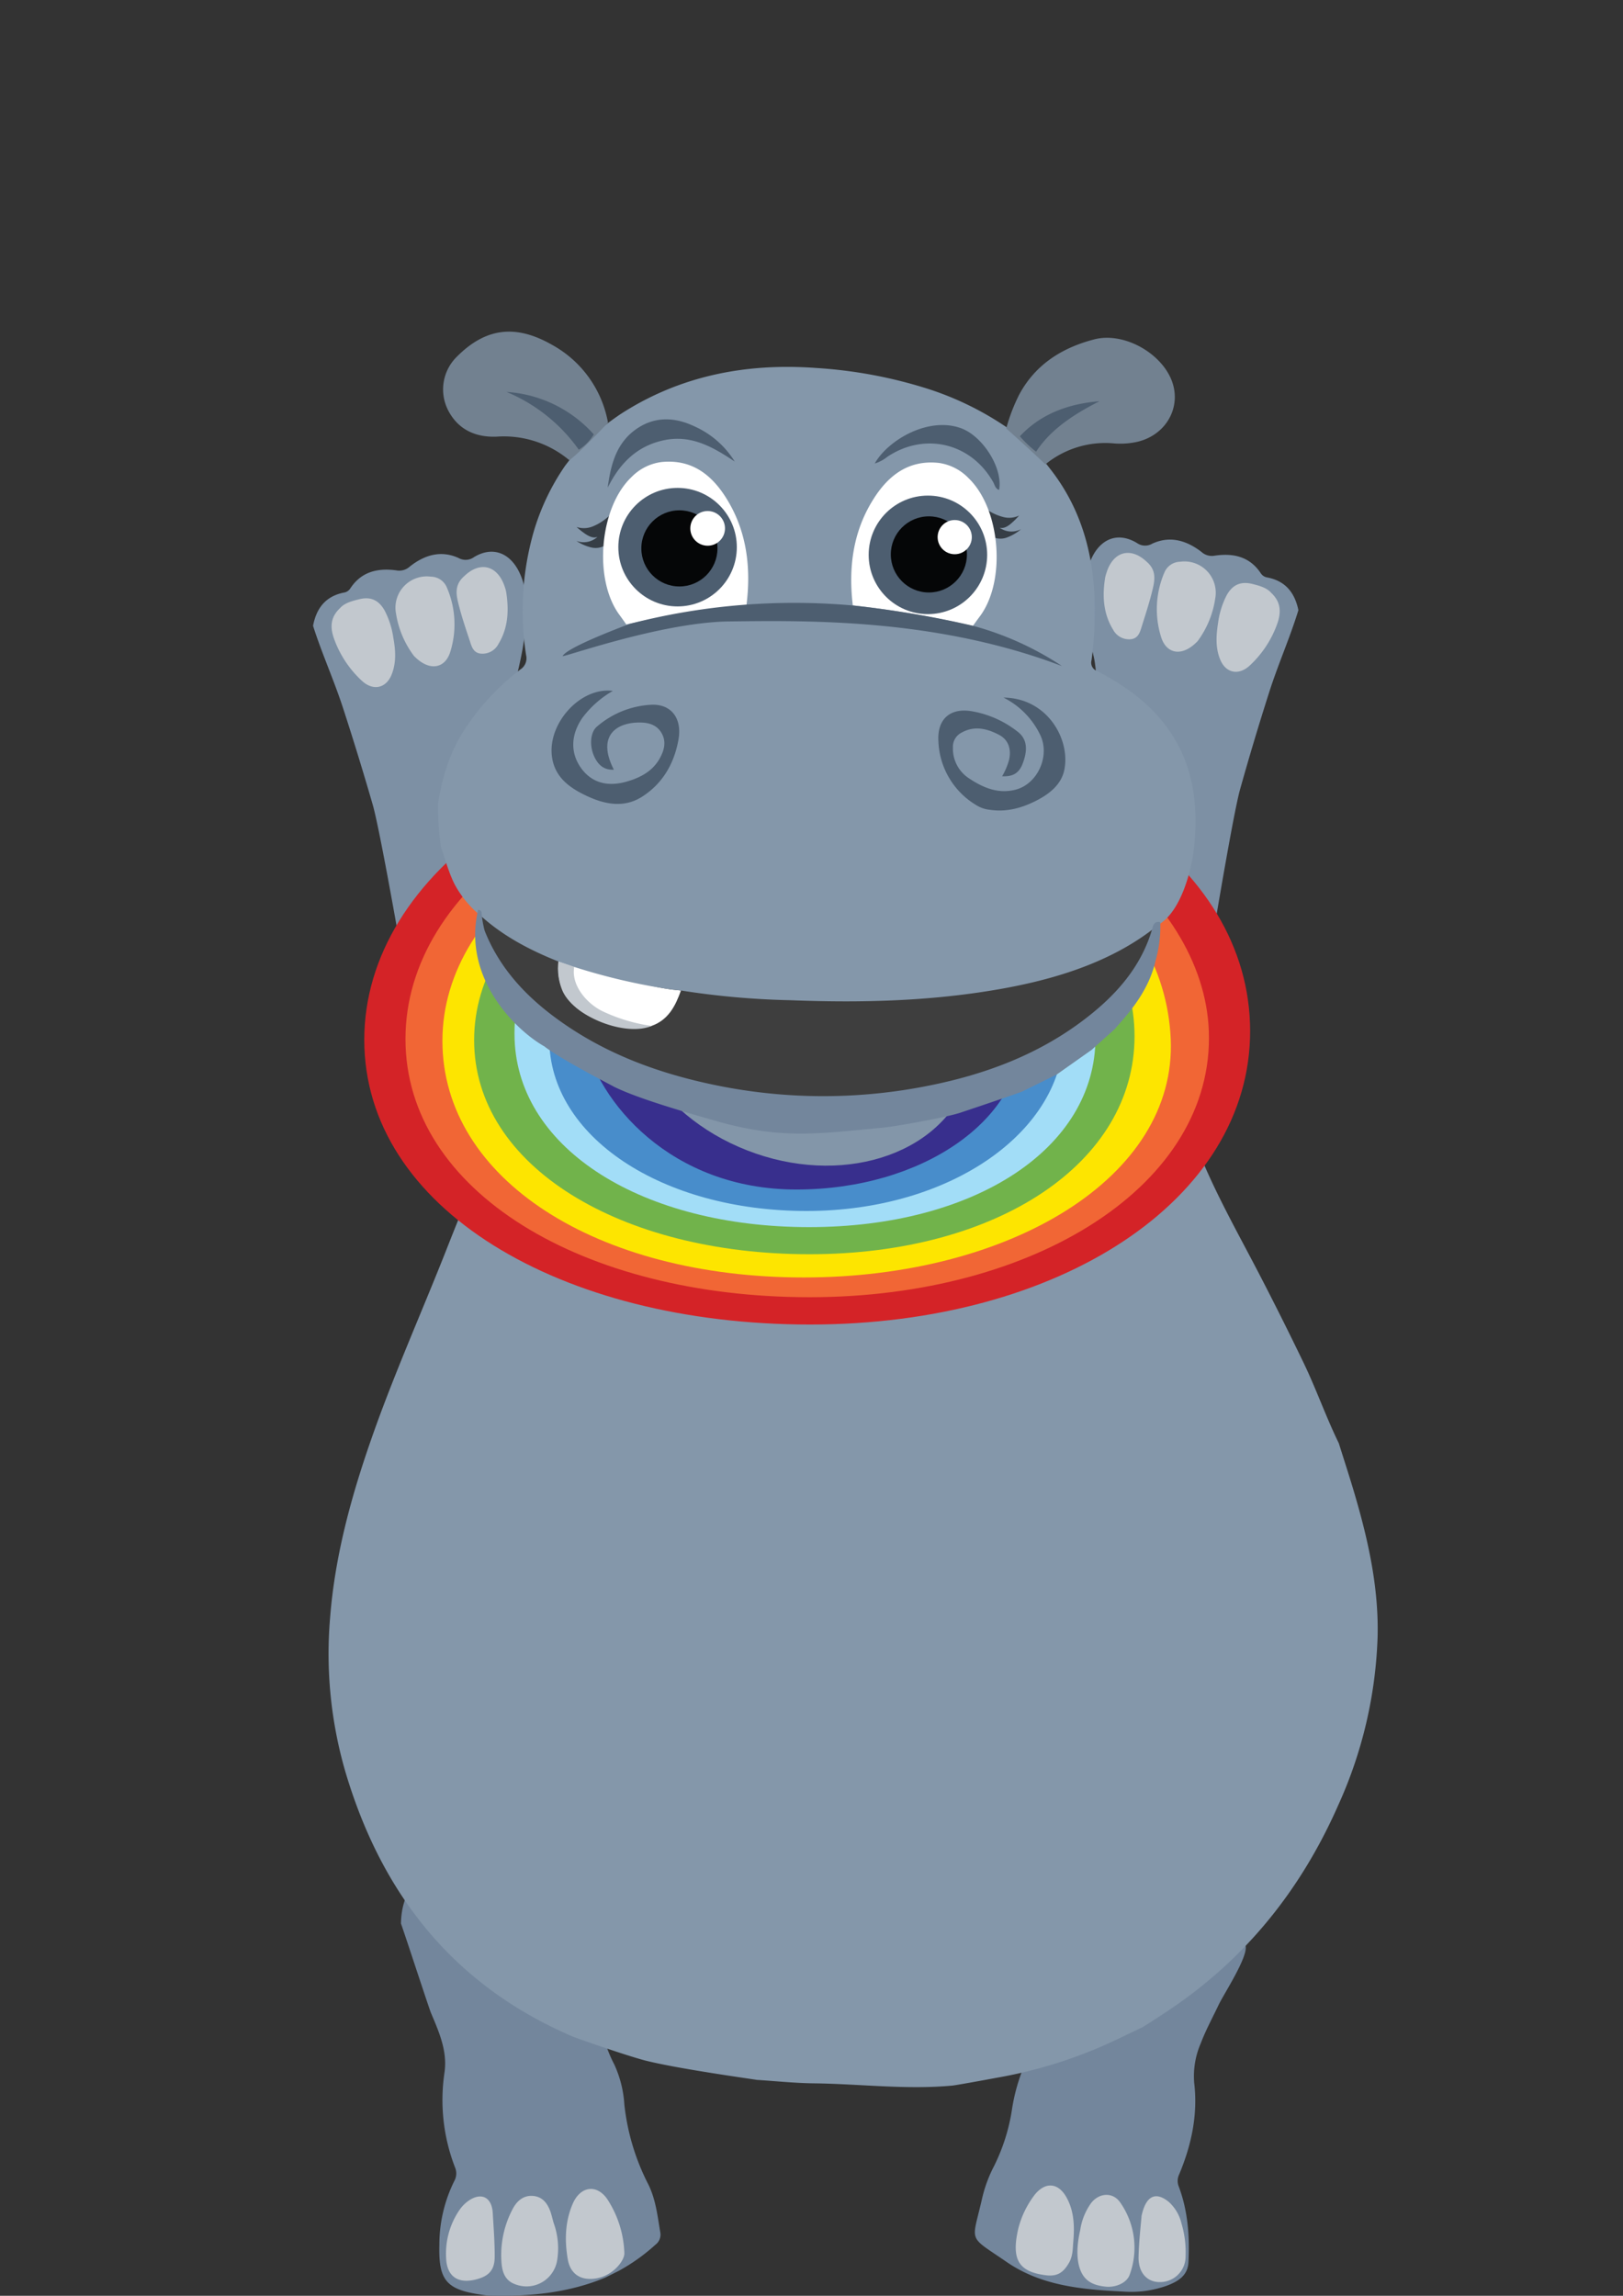 <svg id="Layer_3" data-name="Layer 3" xmlns="http://www.w3.org/2000/svg" viewBox="0 0 595.28 841.89"><rect x="0" y="0" width="595.28" height="841.89" fill="#333333" stroke="none"/><defs><style>.cls-1{fill:#7d90a4;}.cls-2{fill:#c2c8ce;}.cls-3{fill:#73869c;}.cls-4{fill:#8497aa;}.cls-5{fill:#d42327;}.cls-6{fill:#f16635;}.cls-7{fill:#fde500;}.cls-8{fill:#71b34b;}.cls-9{fill:#a2ddf7;}.cls-10{fill:#488dcb;}.cls-11{fill:#382f8d;}.cls-12{fill:#8396a9;}.cls-13{fill:#3e3e3e;}.cls-14{fill:#fff;}.cls-15{fill:#363e46;}.cls-16{fill:#4d5e70;}.cls-17{fill:#050607;}.cls-18{fill:#728190;}</style></defs><title>HappyHippo-waving-3</title><path class="cls-1" d="M432.69,422.08c-9.41,15.83-16.17,16.07-26.08,11.12-2.53-18.29-1.14-174.38-5.44-192.34-2.17-9-3.69-18.13-3-27.5a24.09,24.09,0,0,1,2.65-9.55c3.55-6.67,9.7-8.6,16.18-4.69a5.16,5.16,0,0,0,5.63.24c6.54-3,12.58-1.15,18,3a5.69,5.69,0,0,0,4.91,1.41c6.76-1,12.8.29,16.88,6.44a3.49,3.49,0,0,0,2.39,1.55c6.7,1.28,10.09,5.63,11.41,12-3.14,10.24-7.51,20-10.76,30.25q-5.62,17.58-10.62,35.42C450.66,304.26,432.1,420.94,432.69,422.08Z"/><path class="cls-2" d="M439.28,235.09c-5.63,5.94-11.55,4.84-13.47-1.67A34,34,0,0,1,427.05,210a6.38,6.38,0,0,1,5.76-4,11.48,11.48,0,0,1,12.91,13.46A34.79,34.79,0,0,1,439.28,235.09Z"/><path class="cls-2" d="M466.22,217.38c3.68,3.39,3.64,7.19,2.37,11A38.38,38.38,0,0,1,458.44,244c-4.07,3.84-8.88,2.91-10.95-2.25-1.77-4.39-1.4-9-.7-13.53a31,31,0,0,1,3.08-9.85c2.14-3.93,5.18-5.3,9.52-4.22C462.05,214.81,464.73,215.61,466.22,217.38Z"/><path class="cls-2" d="M420.58,206c3.57,3.06,3,6.61,2.22,9.93-1.11,4.68-2.61,9.26-4.05,13.84-.64,2.1-1.29,4.39-4.06,4.65a6.62,6.62,0,0,1-6.45-3.55c-3.61-5.87-3.94-12.3-2.92-18.92a12.58,12.58,0,0,1,.46-1.73C408.24,202.1,414.72,200.47,420.58,206Z"/><path class="cls-1" d="M136.68,295q-5.15-17.82-10.86-35.35c-3.31-10.2-7.77-20-11-30.16,1.22-6.42,4.57-10.82,11.25-12.17a3.44,3.44,0,0,0,2.44-1.58c4.06-6.17,10.1-7.5,16.88-6.58a5.74,5.74,0,0,0,4.93-1.41c5.34-4.22,11.36-6.09,17.87-3.13a5.24,5.24,0,0,0,5.63-.3c6.34-3.87,12.5-2,16.15,4.57a23.82,23.82,0,0,1,2.81,9.64c.8,9.35-.65,18.5-2.81,27.53-4.11,18-1.41,174.13-3.81,192.38-9.85,5.06-16.62,4.86-26.2-10.91C160.54,426.27,141,309.76,136.68,295Z"/><path class="cls-2" d="M151.8,240.49c5.63,5.91,11.61,4.76,13.45-1.77a33.9,33.9,0,0,0-1.41-23.41,6.39,6.39,0,0,0-5.79-3.84,11.48,11.48,0,0,0-12.79,13.59A34.71,34.71,0,0,0,151.8,240.49Z"/><path class="cls-2" d="M124.72,223c-3.66,3.42-3.59,7.2-2.28,11a38.7,38.7,0,0,0,10.29,15.65c4.1,3.81,8.9,2.81,10.94-2.34,1.74-4.4,1.41-9,.58-13.53a31,31,0,0,0-3.15-9.85c-2.18-3.92-5.27-5.3-9.56-4.12C128.9,220.43,126.27,221.22,124.72,223Z"/><path class="cls-2" d="M170.26,211.29c-3.55,3.09-3,6.63-2.14,10,1.14,4.65,2.69,9.22,4.22,13.8.66,2.08,1.31,4.37,4.09,4.61a6.61,6.61,0,0,0,6.42-3.6c3.57-5.9,3.84-12.34,2.81-19a13.61,13.61,0,0,0-.48-1.77C182.57,207.25,176.08,205.66,170.26,211.29Z"/><g id="character"><path class="cls-3" d="M222,835.21c-13.46,5.63-27.62,6.94-42,6.64a26.35,26.35,0,0,1-3.31-.35c-13-1.84-15.88-5.26-15.54-18.29a52.46,52.46,0,0,1,5.53-23.52,5.64,5.64,0,0,0,.19-4.94A68.45,68.45,0,0,1,163,760.22c1.22-7.91-1.94-15-4.94-22.09-.68-1.58-10.33-31.13-11-32.74.44-24.83,26.94-24.85,34.44-24.95,12.66-.14,32.86.73,39.87,24.64,1.19-.22-2.62,24.92-1.41,24.85a48.9,48.9,0,0,0,5.37,27.18A41.21,41.21,0,0,1,229,771.79a83.58,83.58,0,0,0,8.82,29.31c2.71,5.51,3.36,11.59,4.36,17.54a4.6,4.6,0,0,1-1.8,4.53,69,69,0,0,1-13.52,9.62"/><path class="cls-2" d="M218.82,835.48c-5.63,1-9.61-1.41-10.58-7-1.19-7-1-14,1.94-20.6,2.82-6.22,8.75-7,12.57-1.41A38.44,38.44,0,0,1,229,826.22C229.16,828.75,225.09,834.41,218.82,835.48Z"/><path class="cls-2" d="M203.06,815.16a27.3,27.3,0,0,1,1.23,14.07,11.37,11.37,0,0,1-13.35,9h0a10.78,10.78,0,0,1-1.92-.55c-4-1.4-4.88-4.84-5.1-8.25a36,36,0,0,1,4.22-19.57c1.59-2.92,4-4.88,7.38-4.59,3.65.31,5.47,3,6.52,6.2C202.47,812.86,202.8,814.31,203.06,815.16Z"/><path class="cls-2" d="M174.56,835.9c-6.68,1.69-10.73-1.17-10.94-8a28.32,28.32,0,0,1,4.94-17.53A13.53,13.53,0,0,1,171.9,807c4.69-3.19,8.45-1.25,8.83,4.43.3,5.41.75,10.82.71,16.22C181.4,832.5,179.29,834.7,174.56,835.9Z"/><path class="cls-3" d="M382.61,733.05a53.42,53.42,0,0,1,6.94-36.84c9.28-14.46,26.43-12.19,50.21-6.76,14.82,8.84,14.19,14.48,17.06,24,1.18,3.91-8.15,18.08-9.85,21.75-2.22,4.67-4.7,9.21-6.54,14.06A30.31,30.31,0,0,0,438,763.75c1.4,11.72-1,22.86-5.5,33.6a5.51,5.51,0,0,0-.13,4.53c3.36,9,4,18.29,3.52,27.72-.24,5-4,7.13-8.08,8.64a38.82,38.82,0,0,1-15.67,2.11c-15-.75-30-2-42.86-10.82-14.66-10.09-12.82-6.7-9.06-23.38a49.76,49.76,0,0,1,4.39-11.86,70,70,0,0,0,6.59-20.94,67.57,67.57,0,0,1,6.91-21C381.36,746.43,382.37,739.79,382.61,733.05Z"/><path class="cls-2" d="M396.22,817.7a22.44,22.44,0,0,1,4-9.85c3-3.8,8-4.07,10.69-.13a28.86,28.86,0,0,1,3.44,26.41c-1,3-5.06,4.74-8.66,4.42-5.49-.51-8.36-2.58-9.75-7C394.84,828,394.92,823.35,396.22,817.7Z"/><path class="cls-2" d="M373.5,817.18a34.28,34.28,0,0,1,6.06-12.41c3.87-4.76,8.58-4.38,11.59,1,2.81,5,3,10.64,2.51,16.21-.22,2.63-.13,5.34-1.61,7.88-2.08,3.58-4.3,5-8.44,4.5C373.72,833.1,370.8,828.75,373.5,817.18Z"/><path class="cls-2" d="M418.7,812.56c1.66-7.65,5.36-8.9,10-5.09a15.45,15.45,0,0,1,4.63,7.85,37,37,0,0,1,1.52,12.07,9.37,9.37,0,0,1-9.27,9.47h-.11c-4.74.07-8-3.45-7.87-9.26S418.4,816.32,418.7,812.56Z"/><path class="cls-4" d="M210.1,746.84c-43.7-18.7-70.09-52.17-83.41-97.07a155,155,0,0,1-5.63-56.38c1.72-22.37,7.56-43.91,14.89-65,8.09-23.33,18.17-45.87,27.26-68.8.7-1.78,6-15.25,6.26-15.47l23.35-53.75a51.36,51.36,0,0,1,5.83-9.67c4.12-5.63,9.16-30.61,13-28.47,28.47,15.73,39.62,15.56,71.89,17.78,27.46,1.9,46.86,4,73.4-3.18,34.57-9.38,29.15-11.66,43.46-27.29,1.22.42,40,84.84,40.49,85.81,6,14.23,13.6,27.7,20.72,41.39q8.53,16.44,16.57,33.12c4.64,9.65,8.16,19.78,12.87,29.4,2.05,6.58,4.22,13.14,6.11,19.69,4.88,16.76,8.55,33.77,8.11,51.32a161.61,161.61,0,0,1-14.39,61.61c-13.62,30.94-33.92,56.38-62.15,75.26-3.16,2.12-6.41,4.22-9.62,6.23-4.66,2.21-9.27,4.49-14,6.61a171.19,171.19,0,0,1-39.77,12c-3.66.69-14.32,2.63-16,2.82-16.89,1.59-34-.62-50.8-.82-7-.07-14-.83-21-1.27-1.2-.25-28.67-4-40.93-7.11C229.39,753.7,211.8,747.55,210.1,746.84Z"/><path class="cls-5" d="M133.61,381.3c0-61.76,72.69-112.09,164.31-112.09s160.6,47.15,160.6,108.91-69.76,107.6-161.4,107.6S133.61,443.07,133.61,381.3Z"/><path class="cls-6" d="M148.72,381c0-56,65.92-101.67,149-101.67s143.8,48.58,145.65,98.78c2.06,56-63.3,97.59-146.39,97.59S148.72,437,148.72,381Z"/><path class="cls-7" d="M162.27,381.68c0-50.87,59.88-92.34,135.36-92.34S427.05,328.56,429.4,381c2.22,50.84-59.08,87.46-134.63,87.46S162.27,432.52,162.27,381.68Z"/><path class="cls-8" d="M173.9,381.41c0-46.42,54.67-84.29,123.56-84.29S416.12,333.54,416.12,380s-50.36,79.94-119.25,79.94S173.9,427.85,173.9,381.41Z"/><path class="cls-9" d="M188.74,381.06C187.14,334.4,236.83,307,297.32,307S401.8,339.67,401.8,380.47,357.29,450,296.77,450,190.15,421.84,188.74,381.06Z"/><path class="cls-10" d="M201.46,381c0-35.76,42.63-65.2,95.66-65.2s93.05,27.3,93.05,63.08-41.29,65.2-94.34,65.2S201.46,416.81,201.46,381Z"/><path class="cls-11" d="M214.19,380.47C208,350,250.77,324,297,324s77.78,24.37,77.78,55.49-36.51,56.72-82.69,56.72S219,403.84,214.19,380.47Z"/><ellipse class="cls-12" cx="293.01" cy="373.22" rx="52.21" ry="65.99" transform="translate(-161.15 510.64) rotate(-68.7)"/><path class="cls-13" d="M424.27,339.35c-4.12,15.23-13.07,30.27-25.33,39.39-16.69,12.39-37.44,18.46-57.67,22.51a191.42,191.42,0,0,1-79.19-.45c-21.1-4.58-43-12.26-60.31-25.51-12.32-7.47-25.86-24.87-25.32-39.18,7.29-10.22,16.16-19.85,31.58-24.36,28-7.57,45.45-.68,76-.8,23.48.91,58,2.18,81.29-1.31C388,306.15,419.15,315.76,424.27,339.35Z"/><path class="cls-14" d="M249.76,363.22c-2,5.63-4.62,10.83-10.82,13-6.87,2-13.17.27-19.22-2-12.41-4.65-16.05-13.56-14.71-22.34,11.62,3.63,29,9.27,41.09,10.95C247.31,363,248.53,363.1,249.76,363.22Z"/><path class="cls-2" d="M210.61,354.57c-1.19,6.75,4.57,13.32,10.08,16.11A62,62,0,0,0,239,376.22c-9.74,4.09-28.84-3.52-32.79-13.12a21.58,21.58,0,0,1-1.41-10.51Z"/><path class="cls-4" d="M385,171.72c13.27,16.78,17.22,36.31,16.46,57.13-.17,4.43-.52,8.87-1.11,13.26a3.26,3.26,0,0,0,2.14,4c10.14,5.33,19.38,11.83,26.09,21.39,9.05,12.83,10.92,27.3,9.46,42.44-.9,9.34-4.94,24.34-13.07,29.12-18.29,15-42.21,21.33-64.91,24.73-23.27,3.49-46.71,3.93-70.17,3a297.8,297.8,0,0,1-40.12-3.56c-1.23-.12-2.45-.24-3.66-.39a222.36,222.36,0,0,1-35.49-8.26l-5.84-2c-10.26-4.08-20-9.16-28.27-16.58A38.55,38.55,0,0,1,167,324.76c-2.19-4.05-3.79-9.85-5.31-14.25a103.86,103.86,0,0,1-1-16.05c1.68-10.33,4.67-19.7,10.65-28.36a89.43,89.43,0,0,1,19.49-20.58,4.86,4.86,0,0,0,2.13-5.28,105.52,105.52,0,0,1,2.71-45,84.74,84.74,0,0,1,11.54-24.36,101.87,101.87,0,0,1,6.93-8.3,108.25,108.25,0,0,1,13.61-10.82c21.82-14.07,46.14-18.71,71.74-16.81a170.08,170.08,0,0,1,41,7.69,112.38,112.38,0,0,1,28.75,14.07A68.9,68.9,0,0,1,385,171.72Z"/><path class="cls-15" d="M360,186.49c.86-.54,1.73.28,2.61.79a19.1,19.1,0,0,0,5.41,2.33,8.46,8.46,0,0,0,5.77-.56,28.67,28.67,0,0,1-2.81,2.81c-1.21,1.07-2.82,2.1-4.35,1.65a7.49,7.49,0,0,0,7.86.55,17,17,0,0,1-5.22,3.06,6.76,6.76,0,0,1-5.83-.57,9.88,9.88,0,0,1-1.88-1.83,12.21,12.21,0,0,1-2.37-3.76A5.16,5.16,0,0,1,360,186.49Z"/><path class="cls-15" d="M224.84,189c-.91-.42-1.69.5-2.49,1.1a19,19,0,0,1-5.09,3,8.56,8.56,0,0,1-5.8.14,30.74,30.74,0,0,0,3.17,2.52c1.41.92,3,1.75,4.53,1.1a7.52,7.52,0,0,1-7.74,1.5,16.71,16.71,0,0,0,5.54,2.42,6.87,6.87,0,0,0,5.74-1.29,9.39,9.39,0,0,0,1.62-2,11.8,11.8,0,0,0,1.9-4A5.16,5.16,0,0,0,224.84,189Z"/><path class="cls-14" d="M312.79,222c-1.63-13.58,0-26.73,7.25-38.46,5.41-8.82,12.84-15,24.24-13.79a18.73,18.73,0,0,1,11,5.63C367,186.67,369.11,213,359.41,226c-.88,1.17-1.74,2.38-2.6,3.56A376.69,376.69,0,0,0,312.79,222Z"/><path class="cls-14" d="M273.78,221.94c1.73-13.58.17-26.73-6.95-38.52-5.33-8.86-12.66-15.11-24.12-14a18.71,18.71,0,0,0-11.05,5.49c-11.8,11.14-14.06,37.49-4.51,50.5.87,1.18,1.72,2.39,2.57,3.59A377.35,377.35,0,0,1,273.78,221.94Z"/><circle class="cls-16" cx="248.52" cy="200.65" r="21.73"/><circle class="cls-16" cx="340.34" cy="203.47" r="21.73"/><circle class="cls-17" cx="249.19" cy="201.1" r="13.96"/><circle class="cls-17" cx="340.69" cy="203.31" r="13.96"/><circle class="cls-14" cx="259.55" cy="193.76" r="6.36"/><circle class="cls-14" cx="350.17" cy="196.97" r="6.27"/><path class="cls-16" d="M356.84,229.47a375,375,0,0,0-44-7.43,240.62,240.62,0,0,0-81.93,6.75c-21.79,8.27-24,10.9-24.56,11.77s35-12,60.07-12.66c29.25-.35,76.56-1.32,123.09,16.35A112.31,112.31,0,0,0,356.84,229.47Z"/><path class="cls-16" d="M269.48,169.25c-7.89-5.27-15.91-9.93-25.93-7.82s-16.27,8.58-20.66,17.4c1.15-8.66,3.25-16.88,11.25-22,6.63-4.22,13.69-3.74,20.53-.5A33.41,33.41,0,0,1,269.48,169.25Z"/><path class="cls-16" d="M320.87,169.9c4.92-8.61,19.69-17.2,31.58-12.88,8,2.89,15.48,14.64,14,22.63-1.41-.42-1.58-1.8-2.15-2.81-8.09-14.42-25.13-18.47-38.82-9.34a14.1,14.1,0,0,1-4.53,2.44Z"/><g id="ear"><path class="cls-18" d="M369.06,157.13a65.75,65.75,0,0,1,4.79-12.48c6-11.13,15.85-17.19,27.57-20.22,10.4-2.65,23.62,4.45,28,14.31,4.56,10.36-1.89,21.6-13.61,23.54a28.51,28.51,0,0,1-7.38.31,34.68,34.68,0,0,0-25,7.69S377,164.11,369.06,157.13Z"/><path class="cls-18" d="M208.8,168.76a37.32,37.32,0,0,0-26.57-8.64c-7.44.33-14.07-2.33-17.85-9.63a16.79,16.79,0,0,1,3-19.5c10.76-10.92,21.84-12.13,35.17-4.5A40.81,40.81,0,0,1,223,155S212,166.64,208.8,168.76Z"/><path class="cls-16" d="M212.29,164.91a61.42,61.42,0,0,0-26.51-21.19,46.92,46.92,0,0,1,32,15.57A16.76,16.76,0,0,1,212.29,164.91Z"/><path class="cls-16" d="M374.07,160c7.82-8.44,18.29-12,29.18-12.86-8.71,4.44-17.71,10-23.23,18.5A42.31,42.31,0,0,1,374.07,160Z"/></g><path class="cls-3" d="M423.8,352.42c-2.81,12.5-12,21.31-14.81,24.84L400.38,385l-12.75,9-12.81,6.33c-5.75,2.08-20.81,7.11-22.51,7.68-5.54,1.86-24.48,5.14-28.25,5.49-24.79,2.35-37.64,4.35-61.69-2.49-9.73-2.82-28.13-8-37.22-12.52-1.91-1.06-19.69-10.22-25.52-14.79-10-5.62-30.22-24.7-24.28-50.09.56.11,1.08.28,1.27.91a36.14,36.14,0,0,0,1.14,6.77c5,12.66,13.66,22.51,24.32,30.68,17.3,13.25,37,20.93,58.2,25.51a195.89,195.89,0,0,0,80.19.67c20.22-4,39.3-11,56-23.37,12.22-9.07,22.3-19.92,26.43-35.17a2,2,0,0,1,2.4-1.49h0l.27.09A45.94,45.94,0,0,1,423.8,352.42Z"/><path class="cls-16" d="M368.05,255.81c16.41.16,24.83,15.86,22.22,26.94-1.16,4.91-5.14,8.15-9.43,10.46-5.5,2.94-11.37,4.71-17.8,3.74a11.46,11.46,0,0,1-4.48-1.41,28.48,28.48,0,0,1-14.37-23.66c-.53-8.27,4.42-12.53,12.57-11a37.25,37.25,0,0,1,16.68,7.59c3.15,2.54,3.66,6.3,1.66,11.53-1.31,3.45-3.52,4.87-7.54,4.66a25.06,25.06,0,0,0,2.57-6.11c.86-4-.35-7.37-3.82-9.14-4.22-2.18-8.81-3.38-13.45-.84a5.83,5.83,0,0,0-3.35,5.62,13,13,0,0,0,5.63,11.06c5.25,3.54,10.86,6,17.36,4.33,8.13-2.12,12.66-12.36,9.09-19.93A29.6,29.6,0,0,0,368.05,255.81Z"/><path class="cls-16" d="M224.77,253.37a36.86,36.86,0,0,0-11.14,9.84c-4.33,6.25-4.52,13-.37,18.63,3.91,5.3,9.85,6.92,17.29,4.57,4.59-1.41,8.71-3.67,11.26-8,1.88-3.22,2.81-6.78.49-10.14-2.11-3.06-5.63-3.46-9-3.28-7.87.45-14.21,5.4-8.15,17.27-3.88.17-5.95-2-7.31-5.09-1.69-3.87-1.3-8.73,1.12-10.73a33,33,0,0,1,20-8c7.3-.3,11.35,5.07,9.85,13-1.62,8.75-5.87,16.05-13.51,20.85-6.83,4.22-14,2.52-20.55-.63-6.09-2.93-11.49-6.87-12.35-14.55C201.05,264.94,213.1,251.83,224.77,253.37Z"/></g></svg>